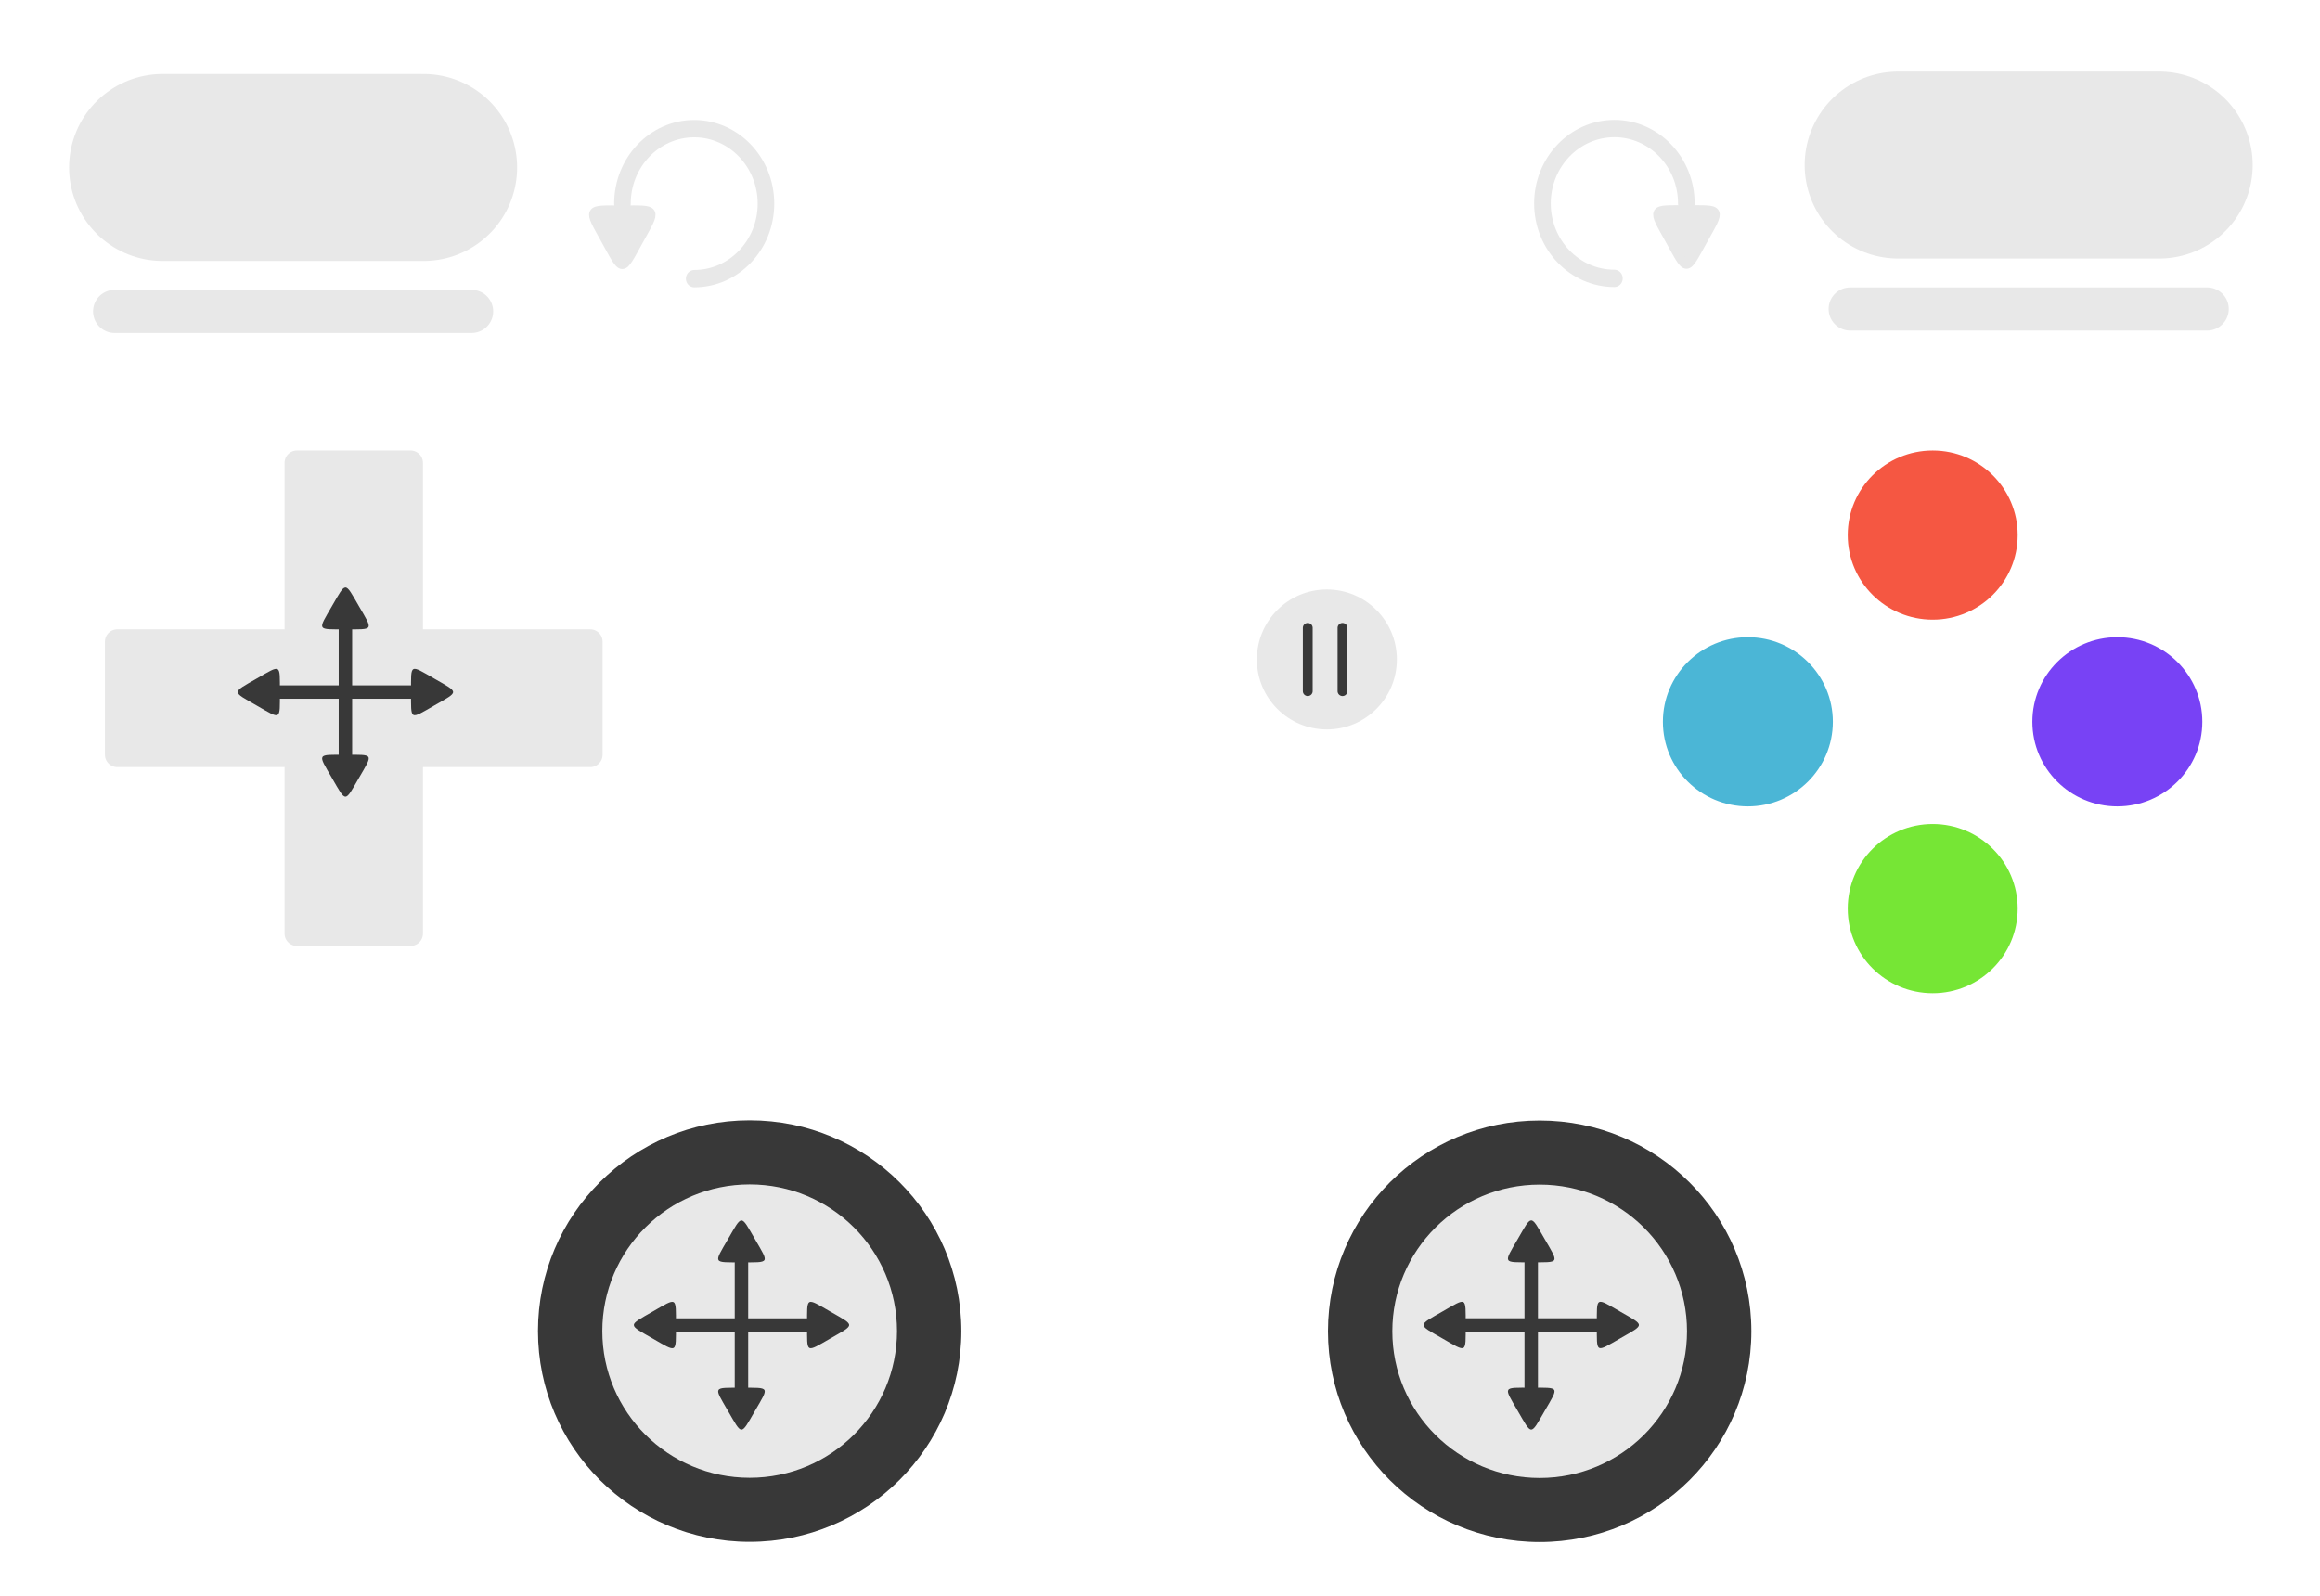 <?xml version="1.0" encoding="UTF-8" standalone="no"?>
<svg
   xmlns:dc="http://purl.org/dc/elements/1.1/"
   xmlns:cc="http://creativecommons.org/ns#"
   xmlns:rdf="http://www.w3.org/1999/02/22-rdf-syntax-ns#"
   xmlns:svg="http://www.w3.org/2000/svg"
   xmlns="http://www.w3.org/2000/svg"
   xmlns:sodipodi="http://sodipodi.sourceforge.net/DTD/sodipodi-0.dtd"
   xmlns:inkscape="http://www.inkscape.org/namespaces/inkscape"
   inkscape:version="1.0 (4035a4fb49, 2020-05-01)"
   sodipodi:docname="PlaystationControls.svg"
   id="svg1324"
   version="1.1"
   viewBox="0 0 93 64"
   height="64mm"
   width="93mm">
  <defs
     id="defs1318" />
  <sodipodi:namedview
     inkscape:document-rotation="0"
     inkscape:window-maximized="1"
     inkscape:window-y="38"
     inkscape:window-x="0"
     inkscape:window-height="856"
     inkscape:window-width="1594"
     showgrid="false"
     inkscape:current-layer="svg1324"
     inkscape:document-units="mm"
     inkscape:cy="111.56526"
     inkscape:cx="161.45899"
     inkscape:zoom="1.979899"
     inkscape:pageshadow="2"
     inkscape:pageopacity="0.0"
     borderopacity="1.0"
     bordercolor="#666666"
     pagecolor="#ffffff"
     id="base" />
  <g
     transform="matrix(9.96,0,0,9.917,-45.684,-25)"
     inkscape:label="dpad"
     id="g1981">
    <rect
       inkscape:label="horizontal"
       style="opacity:1;fill:#e8e8e8;fill-opacity:1;fill-rule:nonzero;stroke:#e8e8e8;stroke-width:0.1;stroke-linecap:round;stroke-linejoin:round;stroke-miterlimit:4;stroke-dasharray:none;stroke-opacity:1"
       id="rect1893"
       width="1.903"
       height="0.457"
       x="5.059"
       y="5.115" />
    <rect
       inkscape:label="vertical"
       style="opacity:1;fill:#e8e8e8;fill-opacity:1;fill-rule:nonzero;stroke:#e8e8e8;stroke-width:0.1;stroke-linecap:round;stroke-linejoin:round;stroke-miterlimit:4;stroke-dasharray:none;stroke-opacity:1"
       id="rect1893-3"
       width="1.903"
       height="0.457"
       x="-6.295"
       y="5.782"
       transform="rotate(-90)" />
    <g
       id="g2385"
       transform="matrix(0.141,0,0,0.141,-4.871,-2.799)"
       inkscape:label="move">
      <g
         transform="matrix(0.447,0,0,0.447,42.604,31.981)"
         id="g2375"
         inkscape:label="y">
        <path
           style="fill:none;stroke:#383838;stroke-width:0.859;stroke-linecap:butt;stroke-linejoin:miter;stroke-miterlimit:4;stroke-dasharray:none;stroke-opacity:1"
           d="m 76.806,52.859 v 8.532"
           id="path2369"
           inkscape:connector-curvature="0"
           inkscape:label="body" />
        <path
           sodipodi:type="star"
           style="opacity:1;fill:#383838;fill-opacity:1;fill-rule:nonzero;stroke:none;stroke-width:0.1;stroke-linecap:round;stroke-linejoin:round;stroke-miterlimit:4;stroke-dasharray:none;stroke-opacity:1"
           id="path2371"
           sodipodi:sides="3"
           sodipodi:cx="76.805809"
           sodipodi:cy="52.234379"
           sodipodi:r1="0.99331176"
           sodipodi:r2="0.49665591"
           sodipodi:arg1="-0.52359878"
           sodipodi:arg2="0.52359878"
           inkscape:flatsided="true"
           inkscape:rounded="1.07"
           inkscape:randomized="0"
           d="m 77.666,51.738 c 0.92,1.594 0.981,1.49 -0.86,1.49 -1.841,0 -1.781,0.104 -0.86,-1.49 0.92,-1.594 0.8,-1.594 1.72,0 z"
           inkscape:transform-center-y="-0.34882411"
           inkscape:label="top" />
        <path
           sodipodi:type="star"
           style="opacity:1;fill:#383838;fill-opacity:1;fill-rule:nonzero;stroke:none;stroke-width:0.1;stroke-linecap:round;stroke-linejoin:round;stroke-miterlimit:4;stroke-dasharray:none;stroke-opacity:1"
           id="path2373"
           sodipodi:sides="3"
           sodipodi:cx="-76.805809"
           sodipodi:cy="-62.265518"
           sodipodi:r1="0.99331176"
           sodipodi:r2="0.49665591"
           sodipodi:arg1="-0.52359878"
           sodipodi:arg2="0.52359878"
           inkscape:flatsided="true"
           inkscape:rounded="1.07"
           inkscape:randomized="0"
           d="m -75.946,-62.762 c 0.92,1.594 0.981,1.49 -0.86,1.49 -1.841,0 -1.781,0.104 -0.86,-1.49 0.92,-1.594 0.8,-1.594 1.72,0 z"
           inkscape:transform-center-y="0.3488228"
           transform="scale(-1)"
           inkscape:label="bottom" />
      </g>
      <g
         transform="matrix(0.447,0,0,0.447,42.603,32.182)"
         id="g2383"
         inkscape:label="x">
        <path
           style="fill:none;stroke:#383838;stroke-width:0.859;stroke-linecap:butt;stroke-linejoin:miter;stroke-miterlimit:4;stroke-dasharray:none;stroke-opacity:1"
           d="m 72.514,56.8 h 8.568"
           id="path2377"
           inkscape:connector-curvature="0"
           inkscape:label="body" />
        <path
           sodipodi:type="star"
           style="opacity:1;fill:#383838;fill-opacity:1;fill-rule:nonzero;stroke:none;stroke-width:0.1;stroke-linecap:round;stroke-linejoin:round;stroke-miterlimit:4;stroke-dasharray:none;stroke-opacity:1"
           id="path2379"
           sodipodi:sides="3"
           sodipodi:cx="-72.382439"
           sodipodi:cy="-56.515759"
           sodipodi:r1="0.99331176"
           sodipodi:r2="0.49665591"
           sodipodi:arg1="-0.52359878"
           sodipodi:arg2="0.52359878"
           inkscape:flatsided="true"
           inkscape:rounded="1.07"
           inkscape:randomized="0"
           d="m -71.522,-57.012 c 0.92,1.594 0.981,1.49 -0.86,1.49 -1.841,0 -1.781,0.104 -0.86,-1.49 0.92,-1.594 0.8,-1.594 1.72,0 z"
           transform="rotate(-90,56.281,-71.863)"
           inkscape:transform-center-x="0.30157561"
           inkscape:transform-center-y="-0.047247023"
           inkscape:label="left" />
        <path
           sodipodi:type="star"
           style="opacity:1;fill:#383838;fill-opacity:1;fill-rule:nonzero;stroke:none;stroke-width:0.1;stroke-linecap:round;stroke-linejoin:round;stroke-miterlimit:4;stroke-dasharray:none;stroke-opacity:1"
           id="path2381"
           sodipodi:sides="3"
           sodipodi:cx="-72.382439"
           sodipodi:cy="-56.515759"
           sodipodi:r1="0.99331176"
           sodipodi:r2="0.49665591"
           sodipodi:arg1="-0.52359878"
           sodipodi:arg2="0.52359878"
           inkscape:flatsided="true"
           inkscape:rounded="1.07"
           inkscape:randomized="0"
           d="m -71.522,-57.012 c 0.92,1.594 0.981,1.49 -0.86,1.49 -1.841,0 -1.781,0.104 -0.86,-1.49 0.92,-1.594 0.8,-1.594 1.72,0 z"
           transform="rotate(90,-51.853,77.329)"
           inkscape:transform-center-x="-0.20708124"
           inkscape:transform-center-y="-0.09449441"
           inkscape:label="right" />
      </g>
    </g>
  </g>
  <g
     transform="matrix(9.96,0,0,9.917,-21.741,21.153)"
     inkscape:label="lstick"
     id="g1991">
    <circle
       style="opacity:1;fill:#383838;fill-opacity:1;fill-rule:nonzero;stroke:none;stroke-width:0.1;stroke-linecap:round;stroke-linejoin:round;stroke-miterlimit:4;stroke-dasharray:none;stroke-opacity:1"
       id="path1985"
       cx="5.2"
       cy="3.248"
       r="0.852" />
    <circle
       style="opacity:1;fill:#e8e8e8;fill-opacity:1;fill-rule:nonzero;stroke:none;stroke-width:0.1;stroke-linecap:round;stroke-linejoin:round;stroke-miterlimit:4;stroke-dasharray:none;stroke-opacity:1"
       id="path1987"
       cx="5.2"
       cy="3.248"
       r="0.593" />
    <g
       inkscape:label="move"
       transform="matrix(0.141,0,0,0.141,-5.681,-4.894)"
       id="g2280-5-2">
      <g
         inkscape:label="y"
         id="g2270-9-9"
         transform="matrix(0.447,0,0,0.447,42.604,31.981)">
        <path
           inkscape:label="body"
           inkscape:connector-curvature="0"
           id="path2196-2-3"
           d="m 76.806,52.859 v 8.532"
           style="fill:none;stroke:#383838;stroke-width:0.859;stroke-linecap:butt;stroke-linejoin:miter;stroke-miterlimit:4;stroke-dasharray:none;stroke-opacity:1" />
        <path
           inkscape:label="top"
           inkscape:transform-center-y="-0.34882411"
           d="m 77.666,51.738 c 0.92,1.594 0.981,1.49 -0.86,1.49 -1.841,0 -1.781,0.104 -0.86,-1.49 0.92,-1.594 0.8,-1.594 1.72,0 z"
           inkscape:randomized="0"
           inkscape:rounded="1.07"
           inkscape:flatsided="true"
           sodipodi:arg2="0.52359878"
           sodipodi:arg1="-0.52359878"
           sodipodi:r2="0.49665591"
           sodipodi:r1="0.99331176"
           sodipodi:cy="52.234379"
           sodipodi:cx="76.805809"
           sodipodi:sides="3"
           id="path2215-28-1"
           style="opacity:1;fill:#383838;fill-opacity:1;fill-rule:nonzero;stroke:none;stroke-width:0.1;stroke-linecap:round;stroke-linejoin:round;stroke-miterlimit:4;stroke-dasharray:none;stroke-opacity:1"
           sodipodi:type="star" />
        <path
           inkscape:label="bottom"
           transform="scale(-1)"
           inkscape:transform-center-y="0.3488228"
           d="m -75.946,-62.762 c 0.92,1.594 0.981,1.49 -0.86,1.49 -1.841,0 -1.781,0.104 -0.86,-1.49 0.92,-1.594 0.8,-1.594 1.72,0 z"
           inkscape:randomized="0"
           inkscape:rounded="1.07"
           inkscape:flatsided="true"
           sodipodi:arg2="0.52359878"
           sodipodi:arg1="-0.52359878"
           sodipodi:r2="0.49665591"
           sodipodi:r1="0.99331176"
           sodipodi:cy="-62.265518"
           sodipodi:cx="-76.805809"
           sodipodi:sides="3"
           id="path2215-2-9-9"
           style="opacity:1;fill:#383838;fill-opacity:1;fill-rule:nonzero;stroke:none;stroke-width:0.1;stroke-linecap:round;stroke-linejoin:round;stroke-miterlimit:4;stroke-dasharray:none;stroke-opacity:1"
           sodipodi:type="star" />
      </g>
      <g
         inkscape:label="x"
         id="g2265-7-4"
         transform="matrix(0.447,0,0,0.447,42.603,32.182)">
        <path
           inkscape:label="body"
           inkscape:connector-curvature="0"
           id="path2196-0-3-7"
           d="m 72.514,56.8 h 8.568"
           style="fill:none;stroke:#383838;stroke-width:0.859;stroke-linecap:butt;stroke-linejoin:miter;stroke-miterlimit:4;stroke-dasharray:none;stroke-opacity:1" />
        <path
           inkscape:label="left"
           inkscape:transform-center-y="-0.047247023"
           inkscape:transform-center-x="0.30157561"
           transform="rotate(-90,56.281,-71.863)"
           d="m -71.522,-57.012 c 0.92,1.594 0.981,1.49 -0.86,1.49 -1.841,0 -1.781,0.104 -0.86,-1.49 0.92,-1.594 0.8,-1.594 1.72,0 z"
           inkscape:randomized="0"
           inkscape:rounded="1.07"
           inkscape:flatsided="true"
           sodipodi:arg2="0.52359878"
           sodipodi:arg1="-0.52359878"
           sodipodi:r2="0.49665591"
           sodipodi:r1="0.99331176"
           sodipodi:cy="-56.515759"
           sodipodi:cx="-72.382439"
           sodipodi:sides="3"
           id="path2215-2-3-6-8"
           style="opacity:1;fill:#383838;fill-opacity:1;fill-rule:nonzero;stroke:none;stroke-width:0.1;stroke-linecap:round;stroke-linejoin:round;stroke-miterlimit:4;stroke-dasharray:none;stroke-opacity:1"
           sodipodi:type="star" />
        <path
           inkscape:label="right"
           inkscape:transform-center-y="-0.09449441"
           inkscape:transform-center-x="-0.20708124"
           transform="rotate(90,-51.853,77.329)"
           d="m -71.522,-57.012 c 0.92,1.594 0.981,1.49 -0.86,1.49 -1.841,0 -1.781,0.104 -0.86,-1.49 0.92,-1.594 0.8,-1.594 1.72,0 z"
           inkscape:randomized="0"
           inkscape:rounded="1.07"
           inkscape:flatsided="true"
           sodipodi:arg2="0.52359878"
           sodipodi:arg1="-0.52359878"
           sodipodi:r2="0.49665591"
           sodipodi:r1="0.99331176"
           sodipodi:cy="-56.515759"
           sodipodi:cx="-72.382439"
           sodipodi:sides="3"
           id="path2215-2-3-7-1-4"
           style="opacity:1;fill:#383838;fill-opacity:1;fill-rule:nonzero;stroke:none;stroke-width:0.1;stroke-linecap:round;stroke-linejoin:round;stroke-miterlimit:4;stroke-dasharray:none;stroke-opacity:1"
           sodipodi:type="star" />
      </g>
    </g>
  </g>
  <g
     transform="matrix(9.96,0,0,9.917,16.8,25.306)"
     inkscape:label="rstick"
     id="g1991-3">
    <circle
       style="opacity:1;fill:#383838;fill-opacity:1;fill-rule:nonzero;stroke:none;stroke-width:0.1;stroke-linecap:round;stroke-linejoin:round;stroke-miterlimit:4;stroke-dasharray:none;stroke-opacity:1"
       id="path1985-5"
       cx="4.51"
       cy="2.83"
       r="0.852" />
    <circle
       style="opacity:1;fill:#e8e8e8;fill-opacity:1;fill-rule:nonzero;stroke:none;stroke-width:0.1;stroke-linecap:round;stroke-linejoin:round;stroke-miterlimit:4;stroke-dasharray:none;stroke-opacity:1"
       id="path1987-6"
       cx="4.51"
       cy="2.83"
       r="0.593" />
    <g
       inkscape:label="move"
       transform="matrix(0.141,0,0,0.141,-6.372,-5.313)"
       id="g2412">
      <g
         inkscape:label="y"
         id="g2402"
         transform="matrix(0.447,0,0,0.447,42.604,31.981)">
        <path
           inkscape:label="body"
           inkscape:connector-curvature="0"
           id="path2396"
           d="m 76.806,52.859 v 8.532"
           style="fill:none;stroke:#383838;stroke-width:0.859;stroke-linecap:butt;stroke-linejoin:miter;stroke-miterlimit:4;stroke-dasharray:none;stroke-opacity:1" />
        <path
           inkscape:label="top"
           inkscape:transform-center-y="-0.34882411"
           d="m 77.666,51.738 c 0.92,1.594 0.981,1.49 -0.86,1.49 -1.841,0 -1.781,0.104 -0.86,-1.49 0.92,-1.594 0.8,-1.594 1.72,0 z"
           inkscape:randomized="0"
           inkscape:rounded="1.07"
           inkscape:flatsided="true"
           sodipodi:arg2="0.52359878"
           sodipodi:arg1="-0.52359878"
           sodipodi:r2="0.49665591"
           sodipodi:r1="0.99331176"
           sodipodi:cy="52.234379"
           sodipodi:cx="76.805809"
           sodipodi:sides="3"
           id="path2398"
           style="opacity:1;fill:#383838;fill-opacity:1;fill-rule:nonzero;stroke:none;stroke-width:0.1;stroke-linecap:round;stroke-linejoin:round;stroke-miterlimit:4;stroke-dasharray:none;stroke-opacity:1"
           sodipodi:type="star" />
        <path
           inkscape:label="bottom"
           transform="scale(-1)"
           inkscape:transform-center-y="0.3488228"
           d="m -75.946,-62.762 c 0.92,1.594 0.981,1.49 -0.86,1.49 -1.841,0 -1.781,0.104 -0.86,-1.49 0.92,-1.594 0.8,-1.594 1.72,0 z"
           inkscape:randomized="0"
           inkscape:rounded="1.07"
           inkscape:flatsided="true"
           sodipodi:arg2="0.52359878"
           sodipodi:arg1="-0.52359878"
           sodipodi:r2="0.49665591"
           sodipodi:r1="0.99331176"
           sodipodi:cy="-62.265518"
           sodipodi:cx="-76.805809"
           sodipodi:sides="3"
           id="path2400"
           style="opacity:1;fill:#383838;fill-opacity:1;fill-rule:nonzero;stroke:none;stroke-width:0.1;stroke-linecap:round;stroke-linejoin:round;stroke-miterlimit:4;stroke-dasharray:none;stroke-opacity:1"
           sodipodi:type="star" />
      </g>
      <g
         inkscape:label="x"
         id="g2410"
         transform="matrix(0.447,0,0,0.447,42.603,32.182)">
        <path
           inkscape:label="body"
           inkscape:connector-curvature="0"
           id="path2404"
           d="m 72.514,56.8 h 8.568"
           style="fill:none;stroke:#383838;stroke-width:0.859;stroke-linecap:butt;stroke-linejoin:miter;stroke-miterlimit:4;stroke-dasharray:none;stroke-opacity:1" />
        <path
           inkscape:label="left"
           inkscape:transform-center-y="-0.047247023"
           inkscape:transform-center-x="0.30157561"
           transform="rotate(-90,56.281,-71.863)"
           d="m -71.522,-57.012 c 0.92,1.594 0.981,1.49 -0.86,1.49 -1.841,0 -1.781,0.104 -0.86,-1.49 0.92,-1.594 0.8,-1.594 1.72,0 z"
           inkscape:randomized="0"
           inkscape:rounded="1.07"
           inkscape:flatsided="true"
           sodipodi:arg2="0.52359878"
           sodipodi:arg1="-0.52359878"
           sodipodi:r2="0.49665591"
           sodipodi:r1="0.99331176"
           sodipodi:cy="-56.515759"
           sodipodi:cx="-72.382439"
           sodipodi:sides="3"
           id="path2406"
           style="opacity:1;fill:#383838;fill-opacity:1;fill-rule:nonzero;stroke:none;stroke-width:0.1;stroke-linecap:round;stroke-linejoin:round;stroke-miterlimit:4;stroke-dasharray:none;stroke-opacity:1"
           sodipodi:type="star" />
        <path
           inkscape:label="right"
           inkscape:transform-center-y="-0.09449441"
           inkscape:transform-center-x="-0.20708124"
           transform="rotate(90,-51.853,77.329)"
           d="m -71.522,-57.012 c 0.92,1.594 0.981,1.49 -0.86,1.49 -1.841,0 -1.781,0.104 -0.86,-1.49 0.92,-1.594 0.8,-1.594 1.72,0 z"
           inkscape:randomized="0"
           inkscape:rounded="1.07"
           inkscape:flatsided="true"
           sodipodi:arg2="0.52359878"
           sodipodi:arg1="-0.52359878"
           sodipodi:r2="0.49665591"
           sodipodi:r1="0.99331176"
           sodipodi:cy="-56.515759"
           sodipodi:cx="-72.382439"
           sodipodi:sides="3"
           id="path2408"
           style="opacity:1;fill:#383838;fill-opacity:1;fill-rule:nonzero;stroke:none;stroke-width:0.1;stroke-linecap:round;stroke-linejoin:round;stroke-miterlimit:4;stroke-dasharray:none;stroke-opacity:1"
           sodipodi:type="star" />
      </g>
    </g>
  </g>
  <g
     transform="translate(-60.296,-0.297)"
     inkscape:label="buttons"
     id="g2461">
    <g
       id="g2115"
       transform="matrix(9.96,0,0,9.917,-0.742,-1.449)"
       inkscape:label="horizontal-colors">
      <circle
         inkscape:label="purple"
         r="0.342"
         cy="3.094"
         cx="14.65"
         id="path2014-9"
         style="opacity:1;fill:#7842f5;fill-opacity:1;fill-rule:nonzero;stroke:none;stroke-width:0.1;stroke-linecap:round;stroke-linejoin:round;stroke-miterlimit:4;stroke-dasharray:none;stroke-opacity:1" />
      <circle
         r="0.342"
         cy="3.094"
         cx="13.163"
         id="path2014-9-0"
         style="opacity:1;fill:#4bb6d6;fill-opacity:1;fill-rule:nonzero;stroke:none;stroke-width:0.1;stroke-linecap:round;stroke-linejoin:round;stroke-miterlimit:4;stroke-dasharray:none;stroke-opacity:1"
         inkscape:label="cyan" />
    </g>
    <g
       id="g2105"
       inkscape:label="vertical-colors"
       transform="matrix(9.96,0,0,9.917,-0.235,-1.586)">
      <circle
         inkscape:label="green"
         r="0.342"
         cy="3.863"
         cx="13.856"
         id="path2014"
         style="opacity:1;fill:#76e635;fill-opacity:1;fill-rule:nonzero;stroke:none;stroke-width:0.1;stroke-linecap:round;stroke-linejoin:round;stroke-miterlimit:4;stroke-dasharray:none;stroke-opacity:1" />
      <circle
         inkscape:label="red"
         r="0.342"
         cy="2.353"
         cx="13.856"
         id="path2014-9-0-0"
         style="opacity:1;fill:#f55742;fill-opacity:1;fill-rule:nonzero;stroke:none;stroke-width:0.1;stroke-linecap:round;stroke-linejoin:round;stroke-miterlimit:4;stroke-dasharray:none;stroke-opacity:1" />
    </g>
  </g>
  <g
     transform="translate(-46.811,-14.562)"
     inkscape:label="start"
     id="g2821">
    <circle
       inkscape:label="button"
       style="opacity:1;fill:#e8e8e8;fill-opacity:1;fill-rule:nonzero;stroke:none;stroke-width:0.1;stroke-linecap:round;stroke-linejoin:round;stroke-miterlimit:4;stroke-dasharray:none;stroke-opacity:1"
       id="path2463"
       cx="100"
       cy="41"
       r="2.806" />
    <g
       id="g2487"
       inkscape:label="pause"
       transform="matrix(0.426,0,0,0.424,12.339,19.866)">
      <path
         style="fill:none;stroke:#383838;stroke-width:0.923;stroke-linecap:round;stroke-linejoin:miter;stroke-miterlimit:4;stroke-dasharray:none;stroke-opacity:1"
         d="M 203.979,52.842 V 46.856"
         id="path1757-6-5-5"
         inkscape:connector-curvature="0"
         inkscape:label="pause-left" />
      <path
         style="fill:none;stroke:#383838;stroke-width:0.923;stroke-linecap:round;stroke-linejoin:miter;stroke-miterlimit:4;stroke-dasharray:none;stroke-opacity:1"
         d="M 207.247,52.842 V 46.856"
         id="path1757-6-5-5-0"
         inkscape:connector-curvature="0"
         inkscape:label="pause-right" />
    </g>
  </g>
  <g
     transform="translate(-53.238,-5.395)"
     inkscape:label="left triggers"
     id="g2919">
    <path
       inkscape:label="bumper"
       style="fill:none;fill-opacity:1;stroke:#e8e8e8;stroke-width:1.73;stroke-linecap:round;stroke-linejoin:miter;stroke-miterlimit:4;stroke-dasharray:none;stroke-opacity:1"
       d="M 57.833,17.88 H 72.143"
       id="path2891"
       inkscape:connector-curvature="0" />
    <path
       inkscape:label="trigger"
       style="fill:none;fill-opacity:1;stroke:#e8e8e8;stroke-width:7.495;stroke-linecap:round;stroke-linejoin:miter;stroke-miterlimit:4;stroke-dasharray:none;stroke-opacity:1"
       d="M 59.755,12.109 H 70.22"
       id="path2891-3"
       inkscape:connector-curvature="0" />
  </g>
  <g
     inkscape:label="left triggers"
     id="g2919-6"
     transform="translate(16.334,-5.492)">
    <path
       inkscape:label="bumper"
       style="fill:none;fill-opacity:1;stroke:#e8e8e8;stroke-width:1.73;stroke-linecap:round;stroke-linejoin:miter;stroke-miterlimit:4;stroke-dasharray:none;stroke-opacity:1"
       d="M 57.833,17.88 H 72.143"
       id="path2891-1"
       inkscape:connector-curvature="0" />
    <path
       inkscape:label="trigger"
       style="fill:none;fill-opacity:1;stroke:#e8e8e8;stroke-width:7.495;stroke-linecap:round;stroke-linejoin:miter;stroke-miterlimit:4;stroke-dasharray:none;stroke-opacity:1"
       d="M 59.755,12.109 H 70.22"
       id="path2891-3-0"
       inkscape:connector-curvature="0" />
  </g>
  <g
     transform="matrix(0.772,0,0,0.807,-47.602,-20.588)"
     inkscape:label="rotate-cc"
     id="g1742">
    <path
       style="opacity:1;fill:none;fill-opacity:1;fill-rule:nonzero;stroke:#e8e8e8;stroke-width:0.861;stroke-linecap:round;stroke-linejoin:round;stroke-miterlimit:4;stroke-dasharray:none;stroke-opacity:1"
       d="m 93.981,35.629 c 0,-2.058 1.668,-3.726 3.726,-3.726 2.058,-3e-6 3.726,1.668 3.726,3.726 0,2.058 -1.668,3.726 -3.726,3.726"
       id="path1728"
       inkscape:connector-curvature="0"
       sodipodi:nodetypes="cssc"
       inkscape:label="arrow-body" />
    <path
       sodipodi:type="star"
       style="opacity:1;fill:#e8e8e8;fill-opacity:1;fill-rule:nonzero;stroke:#e8e8e8;stroke-width:0.465;stroke-linecap:round;stroke-linejoin:round;stroke-miterlimit:4;stroke-dasharray:none;stroke-opacity:1"
       id="path1738"
       sodipodi:sides="3"
       sodipodi:cx="93.974327"
       sodipodi:cy="36.946411"
       sodipodi:r1="0.99667704"
       sodipodi:r2="0.49833852"
       sodipodi:arg1="-1.5707963"
       sodipodi:arg2="-0.52359878"
       inkscape:flatsided="true"
       inkscape:rounded="1.07"
       inkscape:randomized="0"
       d="m 93.974,35.95 c 1.847,0 1.787,-0.105 0.863,1.495 -0.924,1.6 -0.803,1.6 -1.726,0 -0.924,-1.6 -0.984,-1.495 0.863,-1.495 z"
       inkscape:transform-center-x="1.0833333e-06"
       inkscape:transform-center-y="0.35000493"
       inkscape:label="arrow-head" />
  </g>
  <g
     transform="matrix(-0.774,0,0,0.806,140.34,-20.56)"
     inkscape:label="rotate"
     id="g1742-6">
    <path
       style="opacity:1;fill:none;fill-opacity:1;fill-rule:nonzero;stroke:#e8e8e8;stroke-width:0.861;stroke-linecap:round;stroke-linejoin:round;stroke-miterlimit:4;stroke-dasharray:none;stroke-opacity:1"
       d="m 93.981,35.629 c 0,-2.058 1.668,-3.726 3.726,-3.726 2.058,-3e-6 3.726,1.668 3.726,3.726 0,2.058 -1.668,3.726 -3.726,3.726"
       id="path1728-0"
       inkscape:connector-curvature="0"
       sodipodi:nodetypes="cssc"
       inkscape:label="arrow-body" />
    <path
       sodipodi:type="star"
       style="opacity:1;fill:#e8e8e8;fill-opacity:1;fill-rule:nonzero;stroke:#e8e8e8;stroke-width:0.465;stroke-linecap:round;stroke-linejoin:round;stroke-miterlimit:4;stroke-dasharray:none;stroke-opacity:1"
       id="path1738-6"
       sodipodi:sides="3"
       sodipodi:cx="93.974327"
       sodipodi:cy="36.946411"
       sodipodi:r1="0.99667704"
       sodipodi:r2="0.49833852"
       sodipodi:arg1="-1.5707963"
       sodipodi:arg2="-0.52359878"
       inkscape:flatsided="true"
       inkscape:rounded="1.07"
       inkscape:randomized="0"
       d="m 93.974,35.95 c 1.847,0 1.787,-0.105 0.863,1.495 -0.924,1.6 -0.803,1.6 -1.726,0 -0.924,-1.6 -0.984,-1.495 0.863,-1.495 z"
       inkscape:transform-center-x="1.0833333e-06"
       inkscape:transform-center-y="0.35000493"
       inkscape:label="arrow-head" />
  </g>
</svg>
